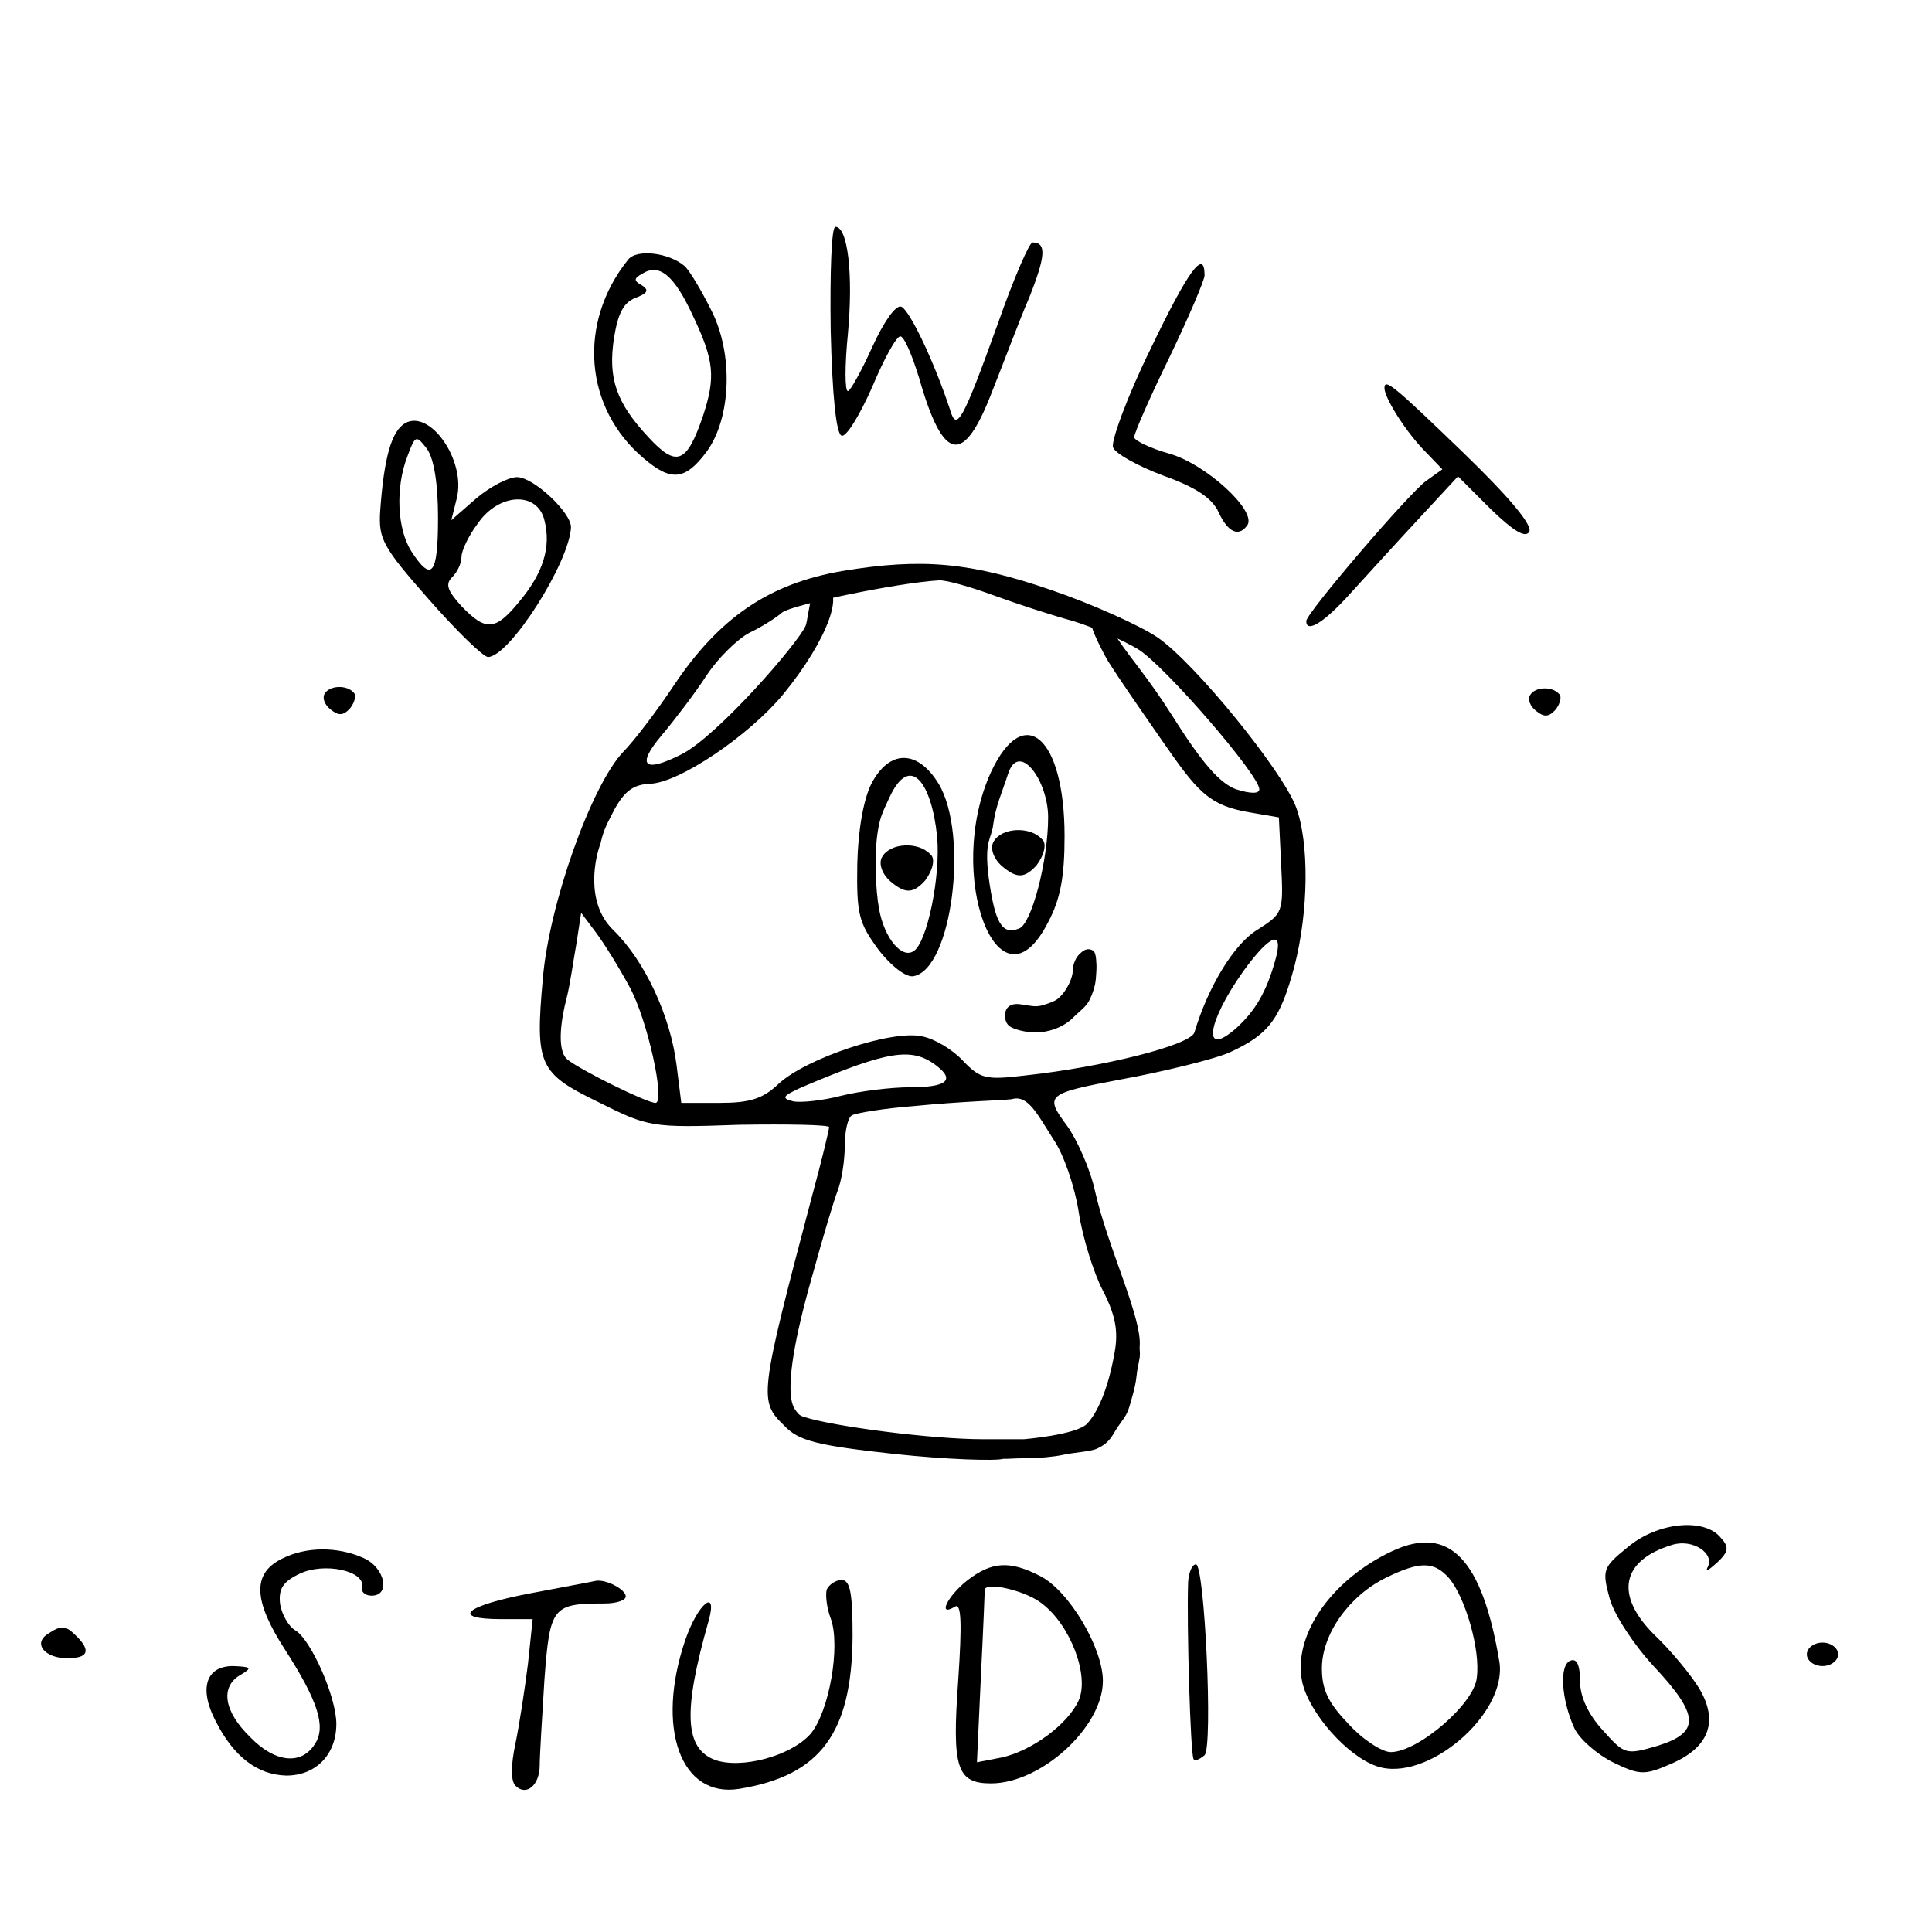 <?xml version="1.0" encoding="utf-8"?>
<svg version="1.0" xmlns="http://www.w3.org/2000/svg" width="247pt" height="247pt" viewBox="0 0 247 247" preserveAspectRatio="xMidYMid meet" xmlns:bx="https://boxy-svg.com">
  <defs>
    <bx:export>
      <bx:file format="svg" units="pt"/>
    </bx:export>
  </defs>
  <g transform="translate(0,247) scale(0.1,-0.1)" fill="#000000" stroke="none">
    <path d="M 1062 2048 C 1064 1965 1069 1915 1076 1913 C 1082 1911 1099 1939 1115 1975 C 1130 2011 1146 2040 1151 2040 C 1156 2040 1166 2016 1175 1987 C 1206 1878 1232 1874 1269 1971 C 1283 2006 1303 2060 1316 2090 C 1337 2143 1338 2160 1320 2160 C 1316 2160 1296 2114 1276 2057 C 1231 1932 1223 1918 1215 1945 C 1195 2006 1163 2074 1152 2078 C 1145 2080 1130 2059 1115 2026 C 1101 1995 1087 1970 1084 1970 C 1080 1970 1080 2003 1084 2043 C 1091 2119 1084 2180 1068 2180 C 1063 2180 1061 2122 1062 2048 Z"/>
    <path d="M 803 2138 C 738 2057 747 1948 823 1884 C 858 1854 876 1856 903 1892 C 935 1935 938 2018 909 2074 C 896 2100 881 2125 875 2130 C 855 2147 814 2152 803 2138 Z M 886 2066 C 913 2009 915 1988 899 1939 C 878 1877 865 1872 829 1911 C 788 1955 777 1986 785 2038 C 790 2069 797 2083 812 2089 C 828 2095 830 2099 821 2105 C 810 2111 810 2114 821 2120 C 843 2134 862 2118 886 2066 Z"/>
    <path d="M 1471 2024 C 1441 1963 1420 1905 1423 1898 C 1426 1890 1455 1874 1487 1862 C 1529 1847 1550 1833 1558 1815 C 1570 1789 1584 1783 1595 1799 C 1606 1818 1541 1877 1495 1890 C 1470 1897 1450 1907 1450 1911 C 1450 1916 1470 1962 1495 2013 C 1520 2065 1540 2112 1540 2118 C 1540 2153 1519 2124 1471 2024 Z"/>
    <path d="M 1770 1974 C 1770 1962 1794 1923 1818 1897 L 1844 1870 L 1823 1855 C 1801 1839 1670 1686 1670 1676 C 1670 1660 1693 1674 1727 1712 C 1748 1735 1787 1778 1814 1807 L 1864 1861 L 1906 1819 C 1935 1791 1950 1782 1955 1790 C 1960 1798 1930 1834 1871 1891 C 1783 1976 1770 1987 1770 1974 Z"/>
    <path d="M 518 1929 C 501 1919 491 1887 486 1816 C 484 1781 489 1771 548 1704 C 584 1663 618 1630 624 1630 C 652 1631 728 1751 730 1796 C 730 1815 682 1860 661 1860 C 650 1860 627 1848 609 1833 L 577 1805 L 584 1833 C 596 1881 550 1947 518 1929 Z M 560 1808 C 560 1735 552 1725 526 1765 C 508 1793 505 1846 521 1887 C 531 1914 532 1914 546 1896 C 555 1883 560 1851 560 1808 Z M 696 1805 C 705 1770 694 1737 664 1701 C 633 1663 621 1663 590 1695 C 572 1715 569 1723 578 1732 C 585 1739 590 1750 590 1758 C 590 1766 599 1785 611 1801 C 638 1840 687 1842 696 1805 Z"/>
    <path d="M 1077 1740 C 983 1724 919 1680 861 1593 C 839 1560 810 1522 797 1509 C 756 1466 702 1314 694 1219 C 684 1108 689 1098 765 1061 C 829 1029 833 1028 945 1032 C 1008 1033 1060 1032 1060 1029 C 1060 1026 1051 988 1039 944 C 970 683 970 679 1003 647 C 1021 628 1044 622 1145 611 C 1211 604 1273 602 1283 605 C 1288.14 604.657 1298.072 605.736 1309.044 605.66 C 1327.959 605.528 1349.317 607.93 1357.06 609.641 C 1374.06 613.396 1393.825 614.019 1402.41 617.943 C 1420.134 626.044 1422.135 635.974 1429.36 646.161 C 1442.032 664.03 1441.238 661.534 1448.098 686.374 C 1450.188 693.933 1452.286 702.551 1453.187 712.037 C 1453.894 719.484 1455.749 725.672 1457.14 735.2 C 1457.758 741.542 1456.679 744.512 1457.056 748.786 C 1460.264 785.148 1416.107 875.414 1400 947 C 1394 975 1377 1013 1364 1031 C 1335 1070 1338 1072 1433 1090 C 1483 1099 1554 1116 1573 1125 C 1623 1148 1637 1168 1655 1235 C 1673 1305 1674 1392 1657 1438 C 1640 1484 1528 1622 1480 1655 C 1458 1670 1396 1698 1343 1716 C 1241 1751 1179 1757 1077 1740 Z M 1270 1709 C 1300 1698 1346 1683 1372 1676 C 1398 1668 1435 1652 1455 1640 C 1489 1619 1610 1479 1610 1461 C 1610 1455 1599 1455 1580 1461 C 1559 1469 1536.768 1494.477 1498 1556 C 1469.503 1601.223 1443.201 1631.351 1429.845 1651.888 C 1417.572 1670.76 1400.521 1683.361 1396.207 1669.066 C 1395.074 1665.312 1411.982 1632.001 1417.05 1624.01 C 1431.511 1601.205 1453.528 1569.424 1483 1527 C 1530.557 1458.543 1544 1440 1600 1431 L 1635 1425 L 1638 1363 C 1641 1303 1640 1302 1607 1281 C 1578 1263 1545 1210 1527 1150 C 1522 1134 1412 1106 1310 1095 C 1260 1089 1253 1091 1231 1114 C 1218 1128 1195 1142 1179 1145 C 1141 1154 1030 1117 995 1084 C 975 1065 958 1060 920 1060 L 871 1060 L 865 1108 C 857 1172 824 1242 784 1281 C 747 1317 761.646 1375.817 767.649 1391.262 C 772.327 1411.878 777 1418 786 1436 C 799 1459 810 1467 831 1468 C 868 1469 957 1529 1001 1582 C 1060 1654 1081.799 1719.376 1051.799 1719.376 C 1047.064 1719.376 1042.304 1718.473 1037.57 1705.22 C 1034.305 1696.08 1031.814 1674.107 1030 1670 C 1019.798 1646.906 918 1530 872 1506 C 823 1481 813 1491 846 1530 C 862 1549 888 1583 903 1606 C 918 1629 943 1653 958 1661 C 973 1668 992 1680 1000 1687 C 1013 1697 1148 1725 1200 1728 C 1208 1729 1240 1720 1270 1709 Z M 805 1208 C 828 1166 851 1060 838 1060 C 827 1060 744 1101 726 1115 C 710 1127 718.845 1172.562 723.912 1191.909 C 728.888 1210.909 733 1242 737 1264 L 743 1303 L 761 1279 C 771 1266 791 1234 805 1208 Z M 1630 1241 C 1619 1202 1605 1178 1581 1156 C 1536 1116 1543 1163 1590 1229 C 1625 1277 1642 1282 1630 1241 Z M 1198 1107 C 1221 1089 1210 1080 1164 1080 C 1139 1080 1099 1075 1075 1069 C 1052 1063 1024 1060 1014 1062 C 998 1066 1001 1069 1025 1080 C 1136 1127 1166 1132 1198 1107 Z M 1347 1013 C 1360 994 1374 953 1379 921 C 1384 888 1398 843 1410 820 C 1426 789 1430 768 1425 741 C 1417 695 1403.43 664.441 1390 650 C 1376.57 635.559 1309 630 1309 630 L 1257 630 C 1190.487 630 1065.573 646.396 1028.159 658.43 C 1022.823 660.146 1021.709 661.069 1018.326 665.371 C 1015.977 668.358 1013.658 672.188 1012.377 677.722 C 1006.507 703.084 1015.341 757.925 1038.326 838.371 C 1052.326 889.371 1066 935 1071 948 C 1076 961 1080 986 1080 1005 C 1080 1024 1084 1041 1089 1044 C 1094 1047 1130 1053 1169 1056 C 1230 1062 1281.015 1063.158 1293.564 1064.727 C 1314.027 1070.884 1326 1046 1347 1013 Z"/>
    <path d="M 1267 1483 C 1207 1352 1277 1167 1340 1291 C 1356 1321 1361 1350 1361 1401 C 1361 1528 1309 1573 1267 1483 Z M 1340 1425 C 1340 1370 1319 1289 1303 1283 C 1281 1274 1272 1290 1264 1348 C 1258 1396 1267.26 1396.24 1269.7 1415.08 C 1272.92 1439.98 1280.88 1455.95 1288.88 1480.95 C 1302.88 1522.95 1340 1472 1340 1425 Z"/>
    <path d="M 1114 1468 C 1104 1448 1097 1409 1096 1365 C 1095 1301 1098 1290 1123 1256 C 1140 1234 1159 1220 1168 1222 C 1217 1231 1239 1403 1200 1468 C 1173 1512 1137 1512 1114 1468 Z M 1198 1401 C 1203 1350 1185 1264 1168 1254 C 1153 1244 1131 1270 1124 1307 C 1119 1334 1118.28 1375.69 1121.1 1398.86 C 1124.12 1423.63 1127.47 1429.71 1137.33 1450.87 C 1163.79 1507.62 1191 1469 1198 1401 Z"/>
    <path d="M 1380.894 1250.877 C 1376.894 1247.877 1371.484 1238.764 1371.484 1228.764 C 1371.484 1220.655 1364.376 1202.816 1352.078 1192.878 C 1347.694 1189.335 1337.235 1186.111 1332.149 1184.63 C 1316.565 1180.092 1299.408 1192.116 1288.986 1182.624 C 1283.353 1177.494 1283.517 1165.659 1288.825 1159.688 C 1294.151 1153.697 1312.789 1150 1324 1150 C 1337.534 1150 1358.255 1154.917 1372.609 1169.655 C 1378.667 1175.875 1388.241 1182.494 1392.385 1190.602 C 1397.093 1199.812 1400.351 1209.833 1401.037 1219.139 C 1401.489 1225.26 1402.031 1231.591 1401.8 1236.421 C 1401.381 1245.181 1400.778 1252.842 1397.224 1254.825 C 1390.74 1258.443 1385.15 1255.426 1380.894 1250.877 Z"/>
    <path d="M 1956 1581 C 1953 1576 1956 1567 1964 1561 C 1974 1553 1980 1553 1989 1563 C 1995 1571 1997 1580 1993 1583 C 1984 1593 1962 1592 1956 1581 Z"/>
    <path d="M2081 492 c-32 -26 -33 -29 -23 -66 6 -21 31 -59 56 -86 59 -63 60 -85 5 -102 -41 -12 -42 -11 -70 20 -19 21 -29 43 -29 63 0 20 -4 29 -12 26 -15 -5 -12 -50 5 -87 7 -14 29 -33 49 -43 33 -16 40 -17 72 -3 51 21 64 55 38 98 -11 18 -37 49 -56 67 -52 51 -44 96 22 116 26 8 55 -11 45 -29 -3 -6 2 -3 12 6 15 14 16 20 5 32 -21 26 -81 20 -119 -12z"/>
    <path d="M1780 487 c-79 -37 -128 -109 -115 -168 9 -39 57 -94 95 -107 63 -22 167 66 157 133 -22 132 -64 176 -137 142z m72 -34 c21 -24 41 -92 36 -128 -3 -33 -75 -95 -110 -95 -11 0 -36 16 -54 36 -26 27 -34 44 -34 71 0 44 35 93 82 116 43 21 61 21 80 0z"/>
    <path d="M360 477 c-38 -19 -36 -54 5 -117 41 -64 52 -97 38 -119 -17 -28 -51 -25 -83 8 -34 33 -39 65 -12 80 15 9 13 10 -10 11 -35 0 -44 -29 -22 -71 23 -45 53 -68 90 -69 38 0 64 27 64 66 0 35 -33 109 -53 120 -8 5 -17 20 -19 34 -2 19 4 28 25 38 31 15 84 4 80 -17 -2 -6 4 -11 12 -11 25 0 17 36 -10 48 -33 15 -74 15 -105 -1z"/>
    <path d="M1236 449 c-25 -20 -38 -47 -15 -33 8 5 9 -21 4 -95 -8 -111 -2 -131 42 -131 64 0 143 72 143 131 0 42 -43 115 -80 134 -39 20 -62 19 -94 -6z m96 -29 c37 -28 61 -93 47 -124 -14 -31 -61 -65 -99 -73 l-31 -6 5 109 c3 60 5 110 5 112 3 10 53 -2 73 -18z"/>
    <path d="M1519 448 c-2 -54 3 -223 7 -227 2 -3 8 0 14 5 11 11 0 244 -11 244 -5 0 -9 -10 -10 -22z"/>
    <path d="M678 433 c-84 -16 -103 -33 -37 -33 l40 0 -6 -57 c-4 -32 -11 -78 -16 -102 -6 -28 -6 -48 0 -54 14 -14 31 1 31 26 0 12 3 61 6 109 7 94 10 98 77 98 15 0 27 4 27 9 0 9 -25 22 -38 20 -4 -1 -42 -8 -84 -16z"/>
    <path d="M1057 438 c-2 -7 0 -24 5 -37 13 -35 -2 -120 -26 -148 -25 -28 -88 -45 -122 -33 -39 15 -41 62 -8 178 12 43 -14 22 -30 -25 -38 -112 -6 -202 69 -190 104 17 144 71 145 195 0 55 -3 72 -14 72 -8 0 -16 -6 -19 -12z"/>
    <path d="M61 381 c-19 -12 -4 -31 25 -31 26 0 31 9 12 28 -14 14 -19 15 -37 3z"/>
    <path d="M2310 355 c0 -8 9 -15 20 -15 11 0 20 7 20 15 0 8 -9 15 -20 15 -11 0 -20 -7 -20 -15z"/>
    <path d="M 414.89 1582.8 C 411.89 1577.8 414.89 1568.8 422.89 1562.8 C 432.89 1554.8 438.89 1554.8 447.89 1564.8 C 453.89 1572.8 455.89 1581.8 451.89 1584.8 C 442.89 1594.8 420.89 1593.8 414.89 1582.8 Z"/>
    <path d="M 1270.27 1393.89 C 1265.27 1385.55 1270.27 1370.54 1283.61 1360.53 C 1300.29 1347.19 1310.3 1347.19 1325.31 1363.87 C 1335.31 1377.21 1338.65 1392.22 1331.98 1397.22 C 1316.97 1413.9 1280.28 1412.23 1270.27 1393.89 Z" style=""/>
    <path d="M 1127.75 1374.34 C 1122.75 1366 1127.75 1350.99 1141.1 1340.98 C 1157.77 1327.64 1167.78 1327.64 1182.79 1344.32 C 1192.79 1357.66 1196.14 1372.67 1189.46 1377.67 C 1174.45 1394.35 1137.76 1392.68 1127.75 1374.34 Z" style=""/>
  </g>
</svg>